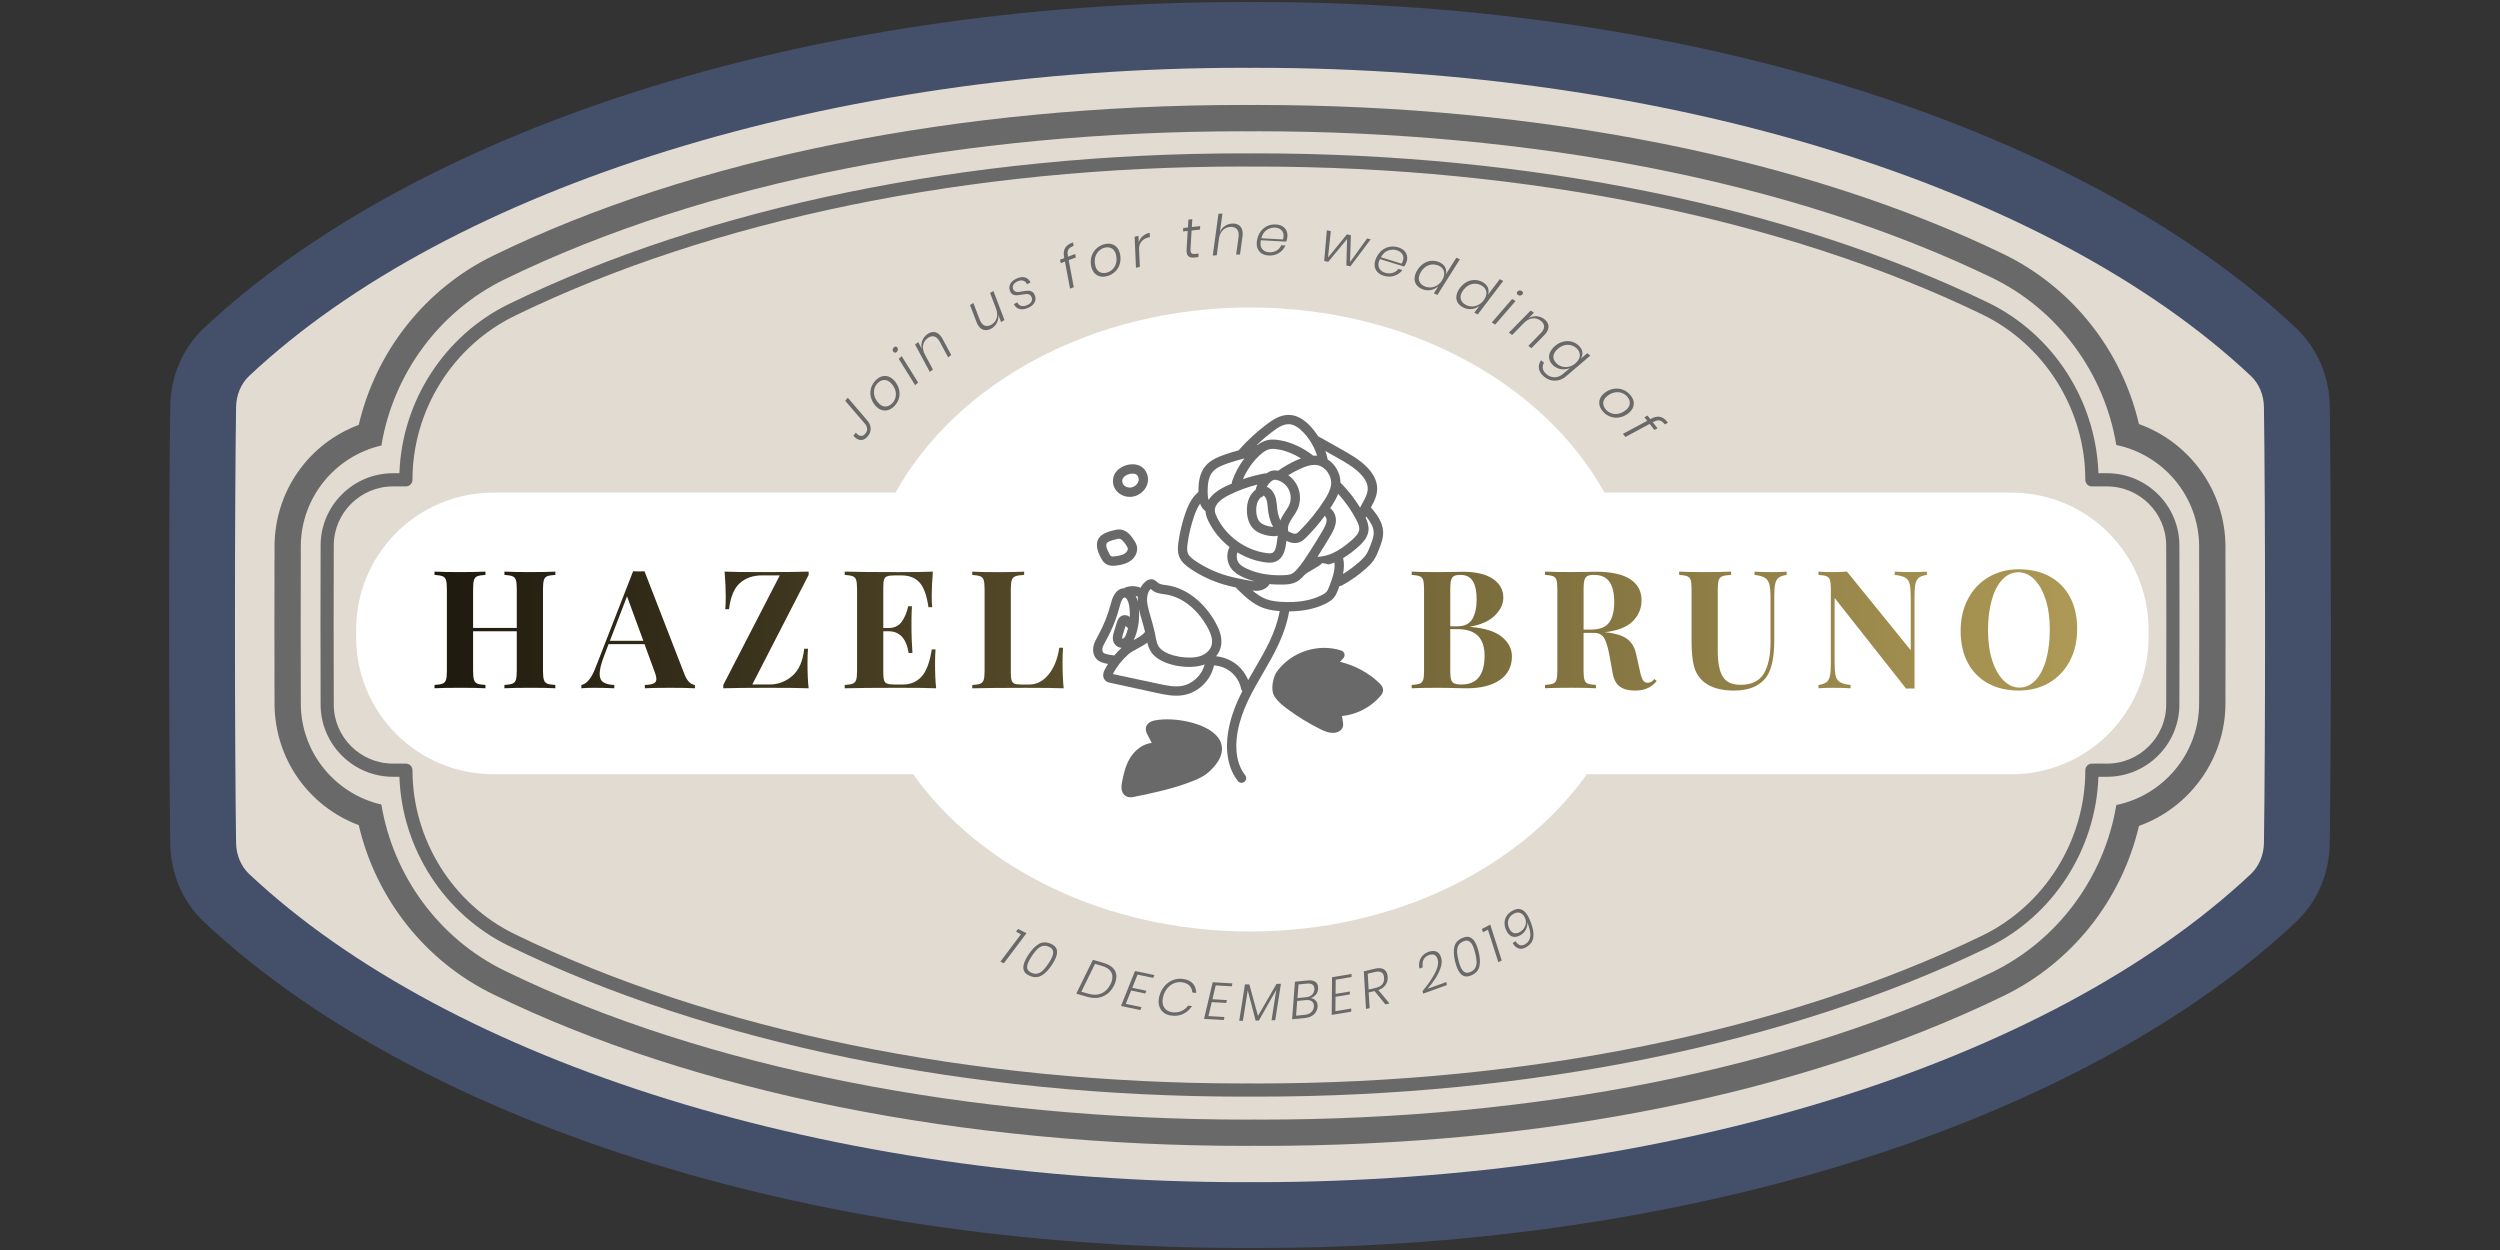 <?xml version="1.0" encoding="utf-8"?>
<!-- Generator: Adobe Illustrator 26.0.1, SVG Export Plug-In . SVG Version: 6.00 Build 0)  -->
<svg version="1.1" id="Layer_1" xmlns="http://www.w3.org/2000/svg" xmlns:xlink="http://www.w3.org/1999/xlink" x="0px" y="0px"
	 viewBox="0 0 1024 512" style="enable-background:new 0 0 1024 512;" xml:space="preserve">
<rect x="0" y="0" width="1024" height="512" fill="#333333" stroke="none"/>
<style type="text/css">
	.st0{fill:#444F6A;}
	.st1{fill:#E2DBD1;}
	.st2{fill:#FFFFFF;}
	.st3{fill:url(#SVGID_1_);}
	.st4{fill:url(#SVGID_00000152957909584485538470000012838520949247470527_);}
	.st5{fill:url(#SVGID_00000054965947634580887280000000783213557443418794_);}
	.st6{fill:url(#SVGID_00000163040796385027265130000013537388736112106399_);}
	.st7{fill:url(#SVGID_00000031913921418806596220000009442426004434035850_);}
	.st8{fill:url(#SVGID_00000121265635474624184850000016361910273839785646_);}
	.st9{fill:url(#SVGID_00000140733812052642508010000001168894683438383294_);}
	.st10{fill:url(#SVGID_00000034075487734772457410000008465928062707493014_);}
	.st11{fill:url(#SVGID_00000044146765190853057090000011328484682060985007_);}
	.st12{fill:url(#SVGID_00000146471004057574565330000016399718107549258388_);}
	.st13{fill:#696969;}
</style>
<g>
	<path class="st0" d="M954.27,166.3c-0.18-12.1-5.06-23.7-13.88-31.99C855.37,54.51,696.59,0.82,514.74,0.82
		c-0.92,0-1.82,0.02-2.74,0.03c-0.92-0.01-1.82-0.03-2.74-0.03c-181.86,0-340.63,53.69-425.64,133.49
		c-8.82,8.28-13.7,19.89-13.88,31.99c-0.31,20.51-0.46,55.1-0.46,89.7s0.15,69.19,0.46,89.7c0.18,12.1,5.06,23.7,13.88,31.99
		c85.01,79.8,243.79,133.49,425.64,133.49c0.92,0,1.82-0.02,2.74-0.03c0.92,0.01,1.82,0.03,2.74,0.03
		c181.86,0,340.63-53.69,425.64-133.49c8.82-8.28,13.7-19.89,13.88-31.99c0.31-20.51,0.46-55.1,0.46-89.7
		S954.57,186.81,954.27,166.3z"/>
	<g>
		<path class="st1" d="M514.74,27.78c168.25,0,324.28,48.35,407.19,126.18c3.35,3.14,5.31,7.79,5.38,12.74
			c0.28,19.14,0.46,52.52,0.46,89.3c0,36.78-0.17,70.16-0.46,89.29c-0.07,4.96-2.04,9.6-5.38,12.74
			c-82.92,77.84-238.94,126.19-407.19,126.19l-1.14-0.01l-1.44-0.02c-0.05,0-0.1,0-0.15,0c-0.05,0-0.1,0-0.15,0l-1.44,0.02
			l-1.14,0.01c-168.25,0-324.28-48.35-407.2-126.19c-3.35-3.14-5.31-7.78-5.38-12.74c-0.28-19.14-0.46-52.52-0.46-89.3
			c0-36.78,0.17-70.16,0.46-89.3c0.07-4.95,2.03-9.59,5.38-12.73c82.92-77.84,238.95-126.19,407.2-126.19l1.14,0.01l1.44,0.02
			c0.05,0,0.1,0,0.15,0c0.05,0,0.1,0,0.15,0l1.44-0.02L514.74,27.78z"/>
	</g>
	<path class="st2" d="M823.9,201.78H657.19c-24.76-44.67-80.43-75.83-145.19-75.83c-64.75,0-120.42,31.16-145.18,75.83H202.03
		c-31.01,0-56.16,25.14-56.16,56.16v3.02c0,31.01,25.14,56.16,56.16,56.16h172c27.39,38.47,78.9,64.41,137.97,64.41
		c59.07,0,110.58-25.94,137.97-64.41H823.9c31.01,0,56.15-25.14,56.15-56.16v-3.02C880.06,226.92,854.92,201.78,823.9,201.78z"/>
	<g>
		<g>
			<linearGradient id="SVGID_1_" gradientUnits="userSpaceOnUse" x1="159.645" y1="258.022" x2="3150.417" y2="258.022">
				<stop  offset="0" style="stop-color:#1A160C"/>
				<stop  offset="0.139" style="stop-color:#756739"/>
				<stop  offset="0.269" style="stop-color:#C5AE61"/>
				<stop  offset="0.328" style="stop-color:#E4CA70"/>
				<stop  offset="0.524" style="stop-color:#EADE97"/>
				<stop  offset="0.73" style="stop-color:#E4CA70"/>
				<stop  offset="1" style="stop-color:#1A160C"/>
			</linearGradient>
			<path class="st3" d="M224.16,236.02c-0.67,0.27-1.14,0.79-1.38,1.55c-0.25,0.77-0.37,2-0.37,3.71v33.48
				c0,1.71,0.12,2.95,0.37,3.71c0.25,0.77,0.71,1.28,1.38,1.55c0.67,0.27,1.78,0.45,3.31,0.54v1.35c-2.21-0.14-5.63-0.2-10.26-0.2
				c-4.55,0-8.08,0.07-10.6,0.2v-1.35c1.49-0.09,2.58-0.27,3.27-0.54c0.7-0.27,1.17-0.79,1.42-1.55c0.25-0.76,0.37-2,0.37-3.71
				v-16.2h-17.89v16.2c0,1.71,0.12,2.95,0.37,3.71c0.25,0.77,0.71,1.28,1.38,1.55c0.67,0.27,1.78,0.45,3.31,0.54v1.35
				c-2.43-0.14-5.83-0.2-10.19-0.2c-4.82,0-8.37,0.07-10.67,0.2v-1.35c1.49-0.09,2.58-0.27,3.27-0.54c0.7-0.27,1.17-0.79,1.42-1.55
				c0.25-0.76,0.37-2,0.37-3.71v-33.48c0-1.71-0.12-2.95-0.37-3.71c-0.25-0.76-0.72-1.28-1.42-1.55c-0.7-0.27-1.79-0.45-3.27-0.54
				v-1.35c2.3,0.14,5.85,0.2,10.67,0.2c4.36,0,7.76-0.07,10.19-0.2v1.35c-1.53,0.09-2.63,0.27-3.31,0.54
				c-0.68,0.27-1.14,0.79-1.38,1.55c-0.25,0.77-0.37,2-0.37,3.71v15.93h17.89v-15.93c0-1.71-0.12-2.95-0.37-3.71
				c-0.25-0.76-0.72-1.28-1.42-1.55c-0.7-0.27-1.79-0.45-3.27-0.54v-1.35c2.52,0.14,6.05,0.2,10.6,0.2c4.63,0,8.05-0.07,10.26-0.2
				v1.35C225.94,235.57,224.84,235.75,224.16,236.02z"/>
			
				<linearGradient id="SVGID_00000078742463084780693530000016123145728727320725_" gradientUnits="userSpaceOnUse" x1="159.645" y1="257.955" x2="3150.419" y2="257.955">
				<stop  offset="0" style="stop-color:#1A160C"/>
				<stop  offset="0.139" style="stop-color:#756739"/>
				<stop  offset="0.269" style="stop-color:#C5AE61"/>
				<stop  offset="0.328" style="stop-color:#E4CA70"/>
				<stop  offset="0.524" style="stop-color:#EADE97"/>
				<stop  offset="0.73" style="stop-color:#E4CA70"/>
				<stop  offset="1" style="stop-color:#1A160C"/>
			</linearGradient>
			<path style="fill:url(#SVGID_00000078742463084780693530000016123145728727320725_);" d="M282.41,279.49
				c0.76,0.67,1.51,1.04,2.23,1.08v1.35c-2.7-0.14-6.12-0.2-10.26-0.2c-4.59,0-8.01,0.07-10.26,0.2v-1.35
				c1.71-0.09,2.92-0.3,3.64-0.64c0.72-0.34,1.08-0.93,1.08-1.79c0-0.81-0.27-1.89-0.81-3.24l-4.05-11.07h-14.72l-1.76,4.66
				c-1.26,3.24-1.89,5.74-1.89,7.49c0,1.67,0.51,2.82,1.52,3.48c1.01,0.65,2.51,1.02,4.49,1.11v1.35c-3.06-0.14-5.85-0.2-8.37-0.2
				c-2.07,0-3.78,0.07-5.13,0.2v-1.35c2.2-0.4,4.14-2.77,5.81-7.09l15.39-39.49c0.49,0.05,1.28,0.07,2.36,0.07
				c1.08,0,1.84-0.02,2.3-0.07l16.4,42.26C280.97,277.73,281.65,278.81,282.41,279.49z M263.51,262.48l-6.68-18.22l-7.02,18.22
				H263.51z"/>
			
				<linearGradient id="SVGID_00000043446887009934253330000018292378019192349096_" gradientUnits="userSpaceOnUse" x1="159.646" y1="258.022" x2="3150.401" y2="258.022">
				<stop  offset="0" style="stop-color:#1A160C"/>
				<stop  offset="0.139" style="stop-color:#756739"/>
				<stop  offset="0.269" style="stop-color:#C5AE61"/>
				<stop  offset="0.328" style="stop-color:#E4CA70"/>
				<stop  offset="0.524" style="stop-color:#EADE97"/>
				<stop  offset="0.73" style="stop-color:#E4CA70"/>
				<stop  offset="1" style="stop-color:#1A160C"/>
			</linearGradient>
			<path style="fill:url(#SVGID_00000043446887009934253330000018292378019192349096_);" d="M331.22,235.48l-23.08,44.89h7.02
				c3.51,0,6.63-1.17,9.35-3.51c2.72-2.34,4.35-6.05,4.89-11.14h1.55c-0.14,1.53-0.2,3.51-0.2,5.94c0,4.14,0.16,7.56,0.47,10.26
				c-3.33-0.14-8.93-0.2-16.81-0.2c-8.37,0-14.42,0.07-18.16,0.2v-1.35l23.15-44.89h-7.29c-3.69,0-6.72,1.06-9.08,3.17
				c-2.36,2.12-3.84,5.67-4.42,10.67h-1.55c0.14-1.3,0.2-3.01,0.2-5.13c0-3.01-0.16-6.43-0.47-10.26c2.97,0.14,8.03,0.2,15.19,0.2
				c8.86,0,15.28-0.07,19.24-0.2V235.48z"/>
			
				<linearGradient id="SVGID_00000002351867264621880170000010384929054756578963_" gradientUnits="userSpaceOnUse" x1="159.644" y1="258.022" x2="3150.421" y2="258.022">
				<stop  offset="0" style="stop-color:#1A160C"/>
				<stop  offset="0.139" style="stop-color:#756739"/>
				<stop  offset="0.269" style="stop-color:#C5AE61"/>
				<stop  offset="0.328" style="stop-color:#E4CA70"/>
				<stop  offset="0.524" style="stop-color:#EADE97"/>
				<stop  offset="0.73" style="stop-color:#E4CA70"/>
				<stop  offset="1" style="stop-color:#1A160C"/>
			</linearGradient>
			<path style="fill:url(#SVGID_00000002351867264621880170000010384929054756578963_);" d="M383.46,281.92
				c-3.06-0.14-8.21-0.2-15.46-0.2c-9.81,0-17.14,0.07-22.01,0.2v-1.35c1.49-0.09,2.58-0.27,3.27-0.54c0.7-0.27,1.17-0.79,1.42-1.55
				c0.25-0.76,0.37-2,0.37-3.71v-33.48c0-1.71-0.12-2.95-0.37-3.71c-0.25-0.76-0.72-1.28-1.42-1.55c-0.7-0.27-1.79-0.45-3.27-0.54
				v-1.35c4.86,0.14,12.19,0.2,22.01,0.2c6.62,0,11.32-0.07,14.11-0.2c-0.32,3.74-0.47,7.07-0.47,9.99c0,1.98,0.07,3.51,0.2,4.59
				h-1.55c-0.67-4.81-1.89-8.19-3.64-10.13c-1.76-1.93-4.23-2.9-7.42-2.9h-2.77c-1.4,0-2.41,0.11-3.04,0.34
				c-0.63,0.23-1.06,0.66-1.28,1.32c-0.23,0.65-0.34,1.7-0.34,3.14v16.74h2.16c2.38,0,4.2-0.88,5.43-2.63
				c1.24-1.76,2.1-3.85,2.6-6.28h1.55c-0.13,1.89-0.2,4.01-0.2,6.34v3.24c0,2.3,0.14,5.49,0.4,9.58h-1.55
				c-0.95-5.94-3.69-8.91-8.23-8.91h-2.16v17.01c0,1.44,0.11,2.49,0.34,3.14c0.22,0.65,0.65,1.09,1.28,1.32
				c0.63,0.23,1.64,0.34,3.04,0.34h3.31c3.19,0,5.77-1.09,7.73-3.27c1.96-2.18,3.34-5.88,4.15-11.1h1.55
				c-0.14,1.49-0.2,3.38-0.2,5.67C382.99,275.8,383.14,279.22,383.46,281.92z"/>
			
				<linearGradient id="SVGID_00000169543750833961294730000013361929153918290306_" gradientUnits="userSpaceOnUse" x1="159.644" y1="258.022" x2="3150.421" y2="258.022">
				<stop  offset="0" style="stop-color:#1A160C"/>
				<stop  offset="0.139" style="stop-color:#756739"/>
				<stop  offset="0.269" style="stop-color:#C5AE61"/>
				<stop  offset="0.328" style="stop-color:#E4CA70"/>
				<stop  offset="0.524" style="stop-color:#EADE97"/>
				<stop  offset="0.73" style="stop-color:#E4CA70"/>
				<stop  offset="1" style="stop-color:#1A160C"/>
			</linearGradient>
			<path style="fill:url(#SVGID_00000169543750833961294730000013361929153918290306_);" d="M419.5,235.48
				c-1.62,0.09-2.8,0.27-3.54,0.54c-0.74,0.27-1.25,0.79-1.52,1.55c-0.27,0.77-0.41,2-0.41,3.71v34.29c0,1.44,0.11,2.49,0.34,3.14
				c0.22,0.65,0.62,1.09,1.18,1.32c0.56,0.23,1.47,0.34,2.73,0.34h3.31c3.06,0,5.7-1.37,7.93-4.12c2.23-2.74,3.68-6.39,4.35-10.93
				h1.55c-0.14,1.53-0.2,3.51-0.2,5.94c0,4.32,0.16,7.88,0.47,10.67c-3.06-0.14-8.21-0.2-15.46-0.2c-9.81,0-17.14,0.07-22.01,0.2
				v-1.35c1.49-0.09,2.58-0.27,3.27-0.54c0.7-0.27,1.17-0.79,1.42-1.55c0.25-0.76,0.37-2,0.37-3.71v-33.48
				c0-1.71-0.12-2.95-0.37-3.71c-0.25-0.76-0.72-1.28-1.42-1.55c-0.7-0.27-1.79-0.45-3.27-0.54v-1.35c2.3,0.14,5.85,0.2,10.67,0.2
				c4.59,0,8.12-0.07,10.6-0.2V235.48z"/>
			
				<linearGradient id="SVGID_00000050635493130684688190000006284250157795793072_" gradientUnits="userSpaceOnUse" x1="159.647" y1="258.022" x2="3150.408" y2="258.022">
				<stop  offset="0" style="stop-color:#1A160C"/>
				<stop  offset="0.139" style="stop-color:#756739"/>
				<stop  offset="0.269" style="stop-color:#C5AE61"/>
				<stop  offset="0.328" style="stop-color:#E4CA70"/>
				<stop  offset="0.524" style="stop-color:#EADE97"/>
				<stop  offset="0.73" style="stop-color:#E4CA70"/>
				<stop  offset="1" style="stop-color:#1A160C"/>
			</linearGradient>
			<path style="fill:url(#SVGID_00000050635493130684688190000006284250157795793072_);" d="M615.16,260.86
				c2.74,2.25,4.12,4.91,4.12,7.97c0,4.18-1.64,7.41-4.93,9.69c-3.29,2.27-7.85,3.41-13.7,3.41c-1.31,0-2.41-0.02-3.31-0.07
				c-2.97-0.09-5.87-0.14-8.71-0.14c-4.64,0-8.1,0.07-10.4,0.2v-1.35c1.49-0.09,2.58-0.27,3.27-0.54c0.7-0.27,1.17-0.79,1.42-1.55
				c0.25-0.76,0.37-2,0.37-3.71v-33.48c0-1.71-0.12-2.95-0.37-3.71c-0.25-0.76-0.72-1.28-1.42-1.55c-0.7-0.27-1.79-0.45-3.27-0.54
				v-1.35c2.3,0.14,5.71,0.2,10.26,0.2l7.49-0.07c0.9-0.04,1.93-0.07,3.1-0.07c5.4,0,9.53,0.97,12.39,2.9
				c2.86,1.94,4.29,4.5,4.29,7.69c0,2.61-1.14,5.04-3.41,7.29c-2.27,2.25-5.64,3.78-10.09,4.59v0.13
				C608.12,257.26,612.42,258.61,615.16,260.86z M595.55,235.95c-0.56,0.32-0.96,0.88-1.18,1.69c-0.23,0.81-0.34,2.02-0.34,3.64
				v15.26h2.9c2.92,0,4.97-1,6.14-3c1.17-2,1.76-4.67,1.76-8c0-3.38-0.53-5.89-1.59-7.56c-1.06-1.66-2.73-2.5-5.03-2.5
				C597.01,235.48,596.12,235.64,595.55,235.95z M608.08,268.55c0-3.55-0.9-6.25-2.7-8.1c-1.8-1.84-4.64-2.77-8.51-2.77h-2.84v17.08
				c0,1.62,0.11,2.81,0.34,3.58c0.22,0.77,0.66,1.29,1.32,1.59c0.65,0.29,1.65,0.44,3,0.44
				C604.95,280.36,608.08,276.43,608.08,268.55z"/>
			
				<linearGradient id="SVGID_00000008114434734923006210000015236847405816980364_" gradientUnits="userSpaceOnUse" x1="159.645" y1="258.495" x2="3150.415" y2="258.495">
				<stop  offset="0" style="stop-color:#1A160C"/>
				<stop  offset="0.139" style="stop-color:#756739"/>
				<stop  offset="0.269" style="stop-color:#C5AE61"/>
				<stop  offset="0.328" style="stop-color:#E4CA70"/>
				<stop  offset="0.524" style="stop-color:#EADE97"/>
				<stop  offset="0.73" style="stop-color:#E4CA70"/>
				<stop  offset="1" style="stop-color:#1A160C"/>
			</linearGradient>
			<path style="fill:url(#SVGID_00000008114434734923006210000015236847405816980364_);" d="M678.61,278.95
				c-1.22,1.4-2.52,2.4-3.92,3c-1.4,0.61-3.08,0.91-5.06,0.91c-2.61,0-4.67-0.55-6.18-1.65c-1.51-1.1-2.49-2.98-2.94-5.64
				l-1.21-6.75c-0.59-3.28-1.29-5.7-2.13-7.26c-0.83-1.55-2.22-2.33-4.15-2.33h-4.39v15.52c0,1.71,0.12,2.95,0.37,3.71
				c0.25,0.77,0.71,1.28,1.38,1.55c0.67,0.27,1.78,0.45,3.31,0.54v1.35c-2.43-0.14-5.83-0.2-10.19-0.2c-4.82,0-8.37,0.07-10.67,0.2
				v-1.35c1.49-0.09,2.58-0.27,3.27-0.54c0.7-0.27,1.17-0.79,1.42-1.55c0.25-0.76,0.37-2,0.37-3.71v-33.48
				c0-1.71-0.12-2.95-0.37-3.71c-0.25-0.76-0.72-1.28-1.42-1.55c-0.7-0.27-1.79-0.45-3.27-0.54v-1.35c2.3,0.14,5.71,0.2,10.26,0.2
				l7.49-0.07c0.9-0.04,1.93-0.07,3.11-0.07c6.21,0,10.88,1.01,14.01,3.04c3.13,2.02,4.69,4.93,4.69,8.71c0,3.2-1.17,6.01-3.51,8.44
				c-2.34,2.43-6.21,3.96-11.61,4.59c4.05,0.36,7.06,1.24,9.04,2.63c1.98,1.4,3.26,3.49,3.85,6.28l1.55,6.95
				c0.36,1.8,0.78,3.06,1.25,3.78c0.47,0.72,1.14,1.08,1.99,1.08c0.54-0.04,1-0.18,1.38-0.4c0.38-0.22,0.82-0.61,1.32-1.15
				L678.61,278.95z M650.16,235.95c-0.56,0.32-0.96,0.88-1.18,1.69c-0.23,0.81-0.34,2.02-0.34,3.64v16.61h2.9
				c3.69,0,6.22-0.98,7.59-2.94c1.37-1.96,2.06-4.71,2.06-8.27c0-3.69-0.65-6.48-1.96-8.37c-1.31-1.89-3.44-2.84-6.41-2.84
				C651.61,235.48,650.72,235.64,650.16,235.95z"/>
			
				<linearGradient id="SVGID_00000087380548727785592540000003943936905090843294_" gradientUnits="userSpaceOnUse" x1="159.673" y1="258.495" x2="3150.431" y2="258.495">
				<stop  offset="0" style="stop-color:#1A160C"/>
				<stop  offset="0.139" style="stop-color:#756739"/>
				<stop  offset="0.269" style="stop-color:#C5AE61"/>
				<stop  offset="0.328" style="stop-color:#E4CA70"/>
				<stop  offset="0.524" style="stop-color:#EADE97"/>
				<stop  offset="0.73" style="stop-color:#E4CA70"/>
				<stop  offset="1" style="stop-color:#1A160C"/>
			</linearGradient>
			<path style="fill:url(#SVGID_00000087380548727785592540000003943936905090843294_);" d="M731.8,235.48
				c-1.48,0.23-2.58,0.61-3.27,1.15c-0.7,0.54-1.17,1.4-1.42,2.56c-0.25,1.17-0.37,2.9-0.37,5.2v17.89c0,6.44-0.92,11.21-2.77,14.31
				c-1.22,1.98-2.97,3.52-5.26,4.62c-2.3,1.1-5.11,1.65-8.44,1.65c-5.22,0-9.27-1.12-12.15-3.37c-2.07-1.66-3.47-3.77-4.18-6.31
				c-0.72-2.54-1.08-6.11-1.08-10.7v-21.2c0-1.71-0.12-2.95-0.37-3.71c-0.25-0.76-0.72-1.28-1.42-1.55
				c-0.7-0.27-1.79-0.45-3.27-0.54v-1.35c2.3,0.14,5.81,0.2,10.53,0.2c4.68,0,8.26-0.07,10.73-0.2v1.35
				c-1.62,0.09-2.8,0.27-3.54,0.54c-0.74,0.27-1.25,0.79-1.52,1.55c-0.27,0.77-0.4,2-0.4,3.71v25.45c0,4.72,0.69,8.2,2.06,10.43
				c1.37,2.23,3.79,3.34,7.26,3.34c4.5,0,7.67-1.52,9.52-4.56c1.84-3.04,2.77-7.35,2.77-12.93V245.2c0-2.61-0.16-4.54-0.47-5.8
				c-0.32-1.26-0.92-2.17-1.82-2.73c-0.9-0.56-2.32-0.96-4.25-1.18v-1.35c1.71,0.14,4.14,0.2,7.29,0.2c2.52,0,4.48-0.07,5.87-0.2
				V235.48z"/>
			
				<linearGradient id="SVGID_00000142177662716703597180000012734703324685311162_" gradientUnits="userSpaceOnUse" x1="159.645" y1="258.09" x2="3150.414" y2="258.09">
				<stop  offset="0" style="stop-color:#1A160C"/>
				<stop  offset="0.139" style="stop-color:#756739"/>
				<stop  offset="0.269" style="stop-color:#C5AE61"/>
				<stop  offset="0.328" style="stop-color:#E4CA70"/>
				<stop  offset="0.524" style="stop-color:#EADE97"/>
				<stop  offset="0.73" style="stop-color:#E4CA70"/>
				<stop  offset="1" style="stop-color:#1A160C"/>
			</linearGradient>
			<path style="fill:url(#SVGID_00000142177662716703597180000012734703324685311162_);" d="M789.25,235.48
				c-1.49,0.23-2.58,0.61-3.27,1.15c-0.7,0.54-1.17,1.4-1.42,2.56c-0.25,1.17-0.37,2.9-0.37,5.2v37.67l-1.62-0.07l-1.82,0.07
				l-29.29-37.13v25.92c0,2.66,0.14,4.6,0.4,5.84c0.27,1.24,0.85,2.14,1.76,2.7c0.9,0.56,2.36,0.96,4.39,1.18v1.35
				c-1.75-0.14-4.18-0.2-7.29-0.2c-2.48,0-4.43,0.07-5.87,0.2v-1.35c1.49-0.22,2.58-0.61,3.27-1.15c0.7-0.54,1.17-1.39,1.42-2.56
				c0.25-1.17,0.37-2.9,0.37-5.2v-30.38c0-1.71-0.12-2.95-0.37-3.71c-0.25-0.76-0.72-1.28-1.42-1.55c-0.7-0.27-1.79-0.45-3.27-0.54
				v-1.35c1.44,0.14,3.4,0.2,5.87,0.2c2.25,0,4.18-0.07,5.8-0.2l26.12,32.2V245.2c0-2.65-0.13-4.6-0.4-5.84
				c-0.27-1.24-0.86-2.14-1.76-2.7c-0.9-0.56-2.36-0.96-4.39-1.18v-1.35c1.76,0.14,4.18,0.2,7.29,0.2c2.52,0,4.48-0.07,5.87-0.2
				V235.48z"/>
			
				<linearGradient id="SVGID_00000031200745488630946110000005624621692957038488_" gradientUnits="userSpaceOnUse" x1="159.645" y1="258.022" x2="3150.41" y2="258.022">
				<stop  offset="0" style="stop-color:#1A160C"/>
				<stop  offset="0.139" style="stop-color:#756739"/>
				<stop  offset="0.269" style="stop-color:#C5AE61"/>
				<stop  offset="0.328" style="stop-color:#E4CA70"/>
				<stop  offset="0.524" style="stop-color:#EADE97"/>
				<stop  offset="0.73" style="stop-color:#E4CA70"/>
				<stop  offset="1" style="stop-color:#1A160C"/>
			</linearGradient>
			<path style="fill:url(#SVGID_00000031200745488630946110000005624621692957038488_);" d="M839.5,236.08
				c3.58,1.94,6.36,4.74,8.34,8.4c1.98,3.67,2.97,8.04,2.97,13.13c0,4.95-1.01,9.34-3.04,13.16c-2.02,3.83-4.85,6.8-8.47,8.91
				c-3.62,2.12-7.75,3.17-12.39,3.17c-4.77,0-8.94-0.97-12.52-2.9c-3.58-1.93-6.36-4.74-8.34-8.4c-1.98-3.67-2.97-8.04-2.97-13.13
				c0-4.95,1.01-9.34,3.04-13.16c2.02-3.82,4.85-6.79,8.47-8.91c3.62-2.11,7.75-3.17,12.39-3.17
				C831.75,233.18,835.92,234.15,839.5,236.08z M820.16,237.4c-1.89,2-3.34,4.8-4.35,8.4c-1.01,3.6-1.52,7.72-1.52,12.35
				c0,4.68,0.57,8.8,1.72,12.35c1.15,3.56,2.7,6.3,4.66,8.23c1.96,1.94,4.13,2.9,6.51,2.9c2.47,0,4.66-1,6.55-3
				c1.89-2,3.34-4.8,4.35-8.4c1.01-3.6,1.52-7.72,1.52-12.35c0-4.68-0.57-8.8-1.72-12.35c-1.15-3.55-2.7-6.3-4.66-8.24
				c-1.96-1.93-4.13-2.9-6.51-2.9C824.23,234.4,822.05,235.4,820.16,237.4z"/>
		</g>
	</g>
	<g>
		<g>
			<path class="st13" d="M514.93,53.77c111.96,0.03,218.82,20.29,300.89,59.95c27.19,13.14,46.14,39.1,51.02,68.55
				c19.28,3.99,33.86,21.08,33.92,41.5c0.03,10.17,0.05,21,0.05,32.24c0,11.23-0.02,22.06-0.05,32.23
				c-0.06,20.42-14.64,37.51-33.92,41.5c-4.88,29.45-23.83,55.41-51.01,68.55c-82.09,39.69-187.41,60.3-299.42,60.3l-1.13-0.01
				l-1.38-0.02h-0.44h-0.37l-1.45,0.02l-0.62,0.01c-0.09,0-0.18,0-0.27,0c-112.79,0-221.73-20.86-304.06-61
				c-26.9-13.12-45.65-38.88-50.47-68.05c-18.83-4.33-32.96-21.2-33.01-41.3c-0.03-10.17-0.05-21-0.05-32.24
				c0-11.23,0.02-22.06,0.05-32.23c0.06-20.1,14.18-36.97,33.01-41.3c4.82-29.16,23.56-54.93,50.46-68.05
				c82.29-40.14,189.6-60.65,302.35-60.65l1.13,0.01l1.38,0.02H512h0.39l1.42-0.01l0.89-0.01
				C514.77,53.77,514.85,53.77,514.93,53.77z M514.93,42.99L514.93,42.99h-0.18l-0.41,0.01l-0.7,0.01l-1.36,0.01H512h-0.44L510.3,43
				l-1.12-0.01c-116.53,0-225.58,21.93-307.2,61.74c-27.81,13.56-48,39.16-55.04,69.3c-20.56,7.7-34.42,27.24-34.49,49.71
				c-0.03,10.18-0.05,21.02-0.05,32.26c0,11.24,0.02,22.09,0.05,32.27c0.07,22.47,13.93,42,34.49,49.7
				c7.04,30.15,27.24,55.74,55.05,69.3c82.12,40.04,191.78,62.09,308.78,62.09h0.16l0.43-0.01l0.48-0.01l1.38-0.01h0.25h0.44
				l1.26,0.02l1.12,0.01c116.04,0,221.19-21.22,304.24-61.37c28.07-13.57,48.46-39.3,55.59-69.69
				c20.84-7.46,35.36-27.46,35.42-50.04c0.03-10.18,0.05-21.02,0.05-32.26c0-11.24-0.02-22.09-0.05-32.27
				c-0.07-22.58-14.59-42.58-35.42-50.03c-7.13-30.39-27.53-56.12-55.61-69.69C739.14,64.69,630.62,43.02,514.93,42.99L514.93,42.99
				z"/>
			<path class="st13" d="M515.17,449.18l-2.75-0.03l-3.11,0.03c-112.4,0-219.25-21.93-300.92-61.75
				c-26.43-12.89-43.79-39.87-44.79-69.26h-2.63c-16.3,0-29.6-13.25-29.65-29.53c-0.03-10.3-0.05-21.27-0.05-32.64
				c0-11.37,0.02-22.34,0.05-32.64c0.05-16.28,13.35-29.53,29.65-29.53h2.63c1-29.39,18.36-56.37,44.78-69.27
				C290,84.75,396.7,62.82,508.83,62.82l2.75,0.03l3.35-0.03c111.57,0.03,217.83,21.72,299.25,61.06
				c26.76,12.93,44.33,40.18,45.33,69.95h3.52c16.3,0,29.6,13.25,29.65,29.53c0.03,10.3,0.05,21.27,0.05,32.64
				c0,11.37-0.02,22.34-0.05,32.64c-0.05,16.28-13.35,29.53-29.65,29.53c0,0,0,0,0,0h-3.52c-1,29.76-18.57,57.01-45.32,69.95
				C732.75,427.5,626.56,449.18,515.17,449.18z M512,443.76l3.2,0.03c110.56,0,215.91-21.49,296.63-60.52
				c25.71-12.43,42.32-39.04,42.32-67.79c0-1.49,1.21-2.7,2.7-2.7h6.17c13.34,0,24.22-10.84,24.26-24.15
				c0.03-10.3,0.05-21.26,0.05-32.62s-0.02-22.33-0.05-32.62c-0.04-13.32-10.92-24.15-24.26-24.15h-6.17c-1.49,0-2.7-1.21-2.7-2.7
				c0-28.76-16.62-55.37-42.33-67.79c-80.71-39-186.13-60.49-296.86-60.52L512,68.24l-3.2-0.03c-111.29,0-217.15,21.73-298.05,61.2
				c-25.39,12.39-41.8,38.73-41.8,67.12c0,1.49-1.21,2.7-2.7,2.7h-5.28c-13.34,0-24.22,10.84-24.26,24.15
				c-0.03,10.3-0.05,21.26-0.05,32.62c0,11.37,0.02,22.33,0.05,32.62c0.04,13.32,10.92,24.15,24.26,24.15h5.28
				c1.49,0,2.7,1.21,2.7,2.7c0,28.39,16.41,54.73,41.81,67.11c80.95,39.47,186.96,61.2,298.51,61.2L512,443.76z M859.55,196.53h0.05
				H859.55z"/>
		</g>
		<g>
			<g>
				<path class="st13" d="M347.25,162.9l8.12,9.48c0.8,0.95,1.22,2,1.25,3.12c0.04,1.13-0.35,2.18-1.16,3.17
					c-0.76,0.92-1.58,1.44-2.46,1.55c-0.88,0.11-1.76-0.2-2.64-0.91c-0.25-0.2-0.53-0.48-0.83-0.83l1.02-1.24
					c0.19,0.23,0.41,0.45,0.67,0.67c0.54,0.45,1.09,0.66,1.65,0.64c0.55-0.02,1.08-0.33,1.57-0.94c0.57-0.7,0.82-1.39,0.74-2.08
					c-0.08-0.69-0.36-1.32-0.84-1.89l-8.13-9.46L347.25,162.9z"/>
				<path class="st13" d="M362.28,153.99c1.32-0.06,2.55,0.46,3.69,1.57c0.33,0.32,0.64,0.69,0.94,1.11
					c0.76,1.06,1.24,2.18,1.44,3.35c0.2,1.17,0.11,2.3-0.24,3.4c-0.36,1.09-0.95,2.06-1.77,2.91c-1.12,1.15-2.35,1.76-3.68,1.82
					c-1.33,0.06-2.57-0.46-3.71-1.57c-0.32-0.31-0.63-0.67-0.92-1.09c-0.76-1.06-1.24-2.18-1.43-3.36c-0.19-1.18-0.1-2.32,0.26-3.41
					s0.96-2.07,1.78-2.92C359.74,154.66,360.96,154.05,362.28,153.99z M358.22,159.02c-0.27,0.81-0.33,1.67-0.17,2.6
					c0.15,0.93,0.56,1.85,1.21,2.76c0.3,0.4,0.56,0.71,0.79,0.93c0.89,0.86,1.82,1.26,2.79,1.19s1.84-0.51,2.6-1.3
					c0.58-0.59,1-1.29,1.26-2.09c0.26-0.8,0.32-1.66,0.17-2.58c-0.15-0.92-0.55-1.84-1.2-2.75c-0.3-0.4-0.56-0.71-0.79-0.93
					c-0.89-0.86-1.82-1.27-2.79-1.2c-0.97,0.06-1.84,0.49-2.61,1.28C358.91,157.51,358.49,158.21,358.22,159.02z"/>
				<path class="st13" d="M365.65,143.19c0.04-0.37,0.2-0.68,0.49-0.93c0.23-0.2,0.46-0.31,0.7-0.3c0.24,0,0.44,0.1,0.62,0.29
					c0.25,0.27,0.35,0.59,0.32,0.96c-0.03,0.37-0.19,0.68-0.47,0.93c-0.23,0.21-0.46,0.31-0.71,0.31c-0.24,0-0.45-0.09-0.63-0.29
					C365.71,143.88,365.6,143.56,365.65,143.19z M369.33,145.88l6.73,10.81l-1.21,1.09l-6.73-10.81L369.33,145.88z"/>
				<path class="st13" d="M382.61,136.01c1.01,0.08,1.93,0.64,2.75,1.69c0.27,0.34,0.52,0.73,0.76,1.18l3.5,6.54l-1.24,0.98
					l-3.46-6.43c-0.21-0.38-0.41-0.7-0.61-0.95c-0.63-0.79-1.33-1.22-2.11-1.28c-0.78-0.06-1.56,0.22-2.36,0.85
					c-0.99,0.78-1.57,1.76-1.77,2.93c-0.19,1.18,0.09,2.46,0.84,3.86l3.21,5.95l-1.28,1.01l-6.02-11.22l1.26-1l1.47,2.76
					c-0.27-1.15-0.2-2.25,0.19-3.28c0.39-1.03,1.02-1.89,1.87-2.56C380.61,136.28,381.6,135.93,382.61,136.01z"/>
				<path class="st13" d="M406.9,119.19l4.53,11.9l-1.38,0.83l-1.13-2.96c0.13,1.19-0.07,2.28-0.58,3.25
					c-0.51,0.98-1.24,1.75-2.19,2.31c-1.06,0.64-2.09,0.85-3.08,0.64c-0.99-0.21-1.82-0.88-2.5-2.01c-0.23-0.38-0.43-0.81-0.61-1.29
					l-2.65-6.93l1.38-0.83l2.58,6.81c0.13,0.33,0.29,0.66,0.49,0.99c0.53,0.88,1.17,1.4,1.93,1.57c0.76,0.17,1.58-0.01,2.44-0.53
					c1.08-0.64,1.79-1.54,2.13-2.68c0.34-1.14,0.23-2.45-0.33-3.94l0.04,0.06l-2.43-6.39L406.9,119.19z"/>
				<path class="st13" d="M419.77,113.62c1.03,0.29,1.82,0.98,2.35,2.08l-1.44,0.72c-0.34-0.74-0.86-1.23-1.58-1.46
					s-1.57-0.1-2.55,0.39c-0.75,0.38-1.26,0.87-1.54,1.47c-0.27,0.61-0.25,1.22,0.06,1.83c0.2,0.4,0.48,0.66,0.85,0.8
					c0.37,0.13,0.76,0.18,1.18,0.15c0.42-0.03,0.99-0.11,1.71-0.25c0.84-0.16,1.54-0.26,2.09-0.29s1.08,0.07,1.59,0.3
					c0.51,0.23,0.92,0.65,1.23,1.28c0.08,0.15,0.17,0.42,0.3,0.8c0.25,0.84,0.15,1.66-0.28,2.47c-0.43,0.81-1.19,1.48-2.25,2.01
					c-1.38,0.69-2.63,0.92-3.74,0.68c-1.11-0.24-1.94-0.92-2.48-2.03l1.42-0.71c0.32,0.77,0.86,1.25,1.63,1.44
					c0.77,0.2,1.7,0.02,2.78-0.52c0.64-0.32,1.1-0.74,1.37-1.25c0.27-0.51,0.32-1.03,0.16-1.55c-0.08-0.23-0.14-0.39-0.19-0.47
					c-0.22-0.44-0.53-0.73-0.92-0.89c-0.39-0.15-0.81-0.22-1.25-0.18c-0.44,0.03-1.03,0.11-1.77,0.24c-0.81,0.15-1.48,0.24-2,0.27
					c-0.52,0.03-1.02-0.06-1.49-0.27c-0.48-0.21-0.87-0.6-1.16-1.19c-0.1-0.21-0.2-0.44-0.28-0.71c-0.26-0.86-0.17-1.7,0.28-2.53
					c0.44-0.82,1.21-1.51,2.31-2.05C417.53,113.53,418.74,113.34,419.77,113.62z"/>
				<path class="st13" d="M436.31,101.53c0.59-0.97,1.65-1.72,3.19-2.24l0.29,1.41c-1.09,0.4-1.82,0.89-2.17,1.49
					c-0.35,0.6-0.44,1.41-0.25,2.44l0.09,0.51l2.94-1.11l0.27,1.42l-2.94,1.11l2.09,11.09l-1.53,0.58l-2.09-11.09l-1.74,0.66
					l-0.27-1.42l1.74-0.66l-0.11-0.62C435.56,103.69,435.72,102.5,436.31,101.53z"/>
				<path class="st13" d="M456.16,100.29c1.18,0.59,2,1.65,2.46,3.17c0.13,0.44,0.23,0.92,0.28,1.43c0.15,1.3,0.02,2.51-0.38,3.63
					c-0.4,1.12-1.02,2.07-1.87,2.85c-0.84,0.78-1.83,1.34-2.96,1.68c-1.54,0.46-2.91,0.4-4.1-0.2c-1.19-0.59-2.02-1.65-2.48-3.18
					c-0.13-0.43-0.22-0.89-0.28-1.4c-0.15-1.3-0.02-2.51,0.39-3.63c0.41-1.12,1.04-2.07,1.89-2.86c0.85-0.78,1.84-1.34,2.97-1.68
					C453.63,99.64,454.98,99.7,456.16,100.29z M450.17,102.71c-0.63,0.57-1.1,1.3-1.42,2.19s-0.41,1.89-0.29,3
					c0.07,0.49,0.15,0.89,0.24,1.2c0.36,1.19,0.97,1.99,1.86,2.39c0.88,0.41,1.85,0.45,2.91,0.14c0.79-0.24,1.5-0.64,2.12-1.21
					c0.62-0.57,1.09-1.29,1.41-2.17c0.32-0.88,0.42-1.88,0.29-2.99c-0.07-0.49-0.15-0.89-0.24-1.2c-0.36-1.19-0.97-1.99-1.85-2.41
					c-0.88-0.42-1.84-0.47-2.9-0.15C451.51,101.73,450.8,102.14,450.17,102.71z"/>
				<path class="st13" d="M468.05,96.74c0.77-0.67,1.72-1.14,2.86-1.39l0.09,1.77l-0.52,0.11c-1.2,0.27-2.16,0.81-2.9,1.65
					c-0.74,0.83-1.08,1.99-1.01,3.48l0-0.02l0.31,6.99l-1.59,0.35l-0.55-12.72l1.57-0.35l0.11,2.63
					C466.73,98.24,467.28,97.41,468.05,96.74z"/>
				<path class="st13" d="M487.63,101.89c-0.03,0.31-0.02,0.6,0.01,0.88c0.06,0.53,0.25,0.89,0.57,1.07
					c0.32,0.18,0.81,0.23,1.46,0.16l1.28-0.15l-0.11,1.45l-1.48,0.17c-1.02,0.12-1.8,0.01-2.34-0.33c-0.54-0.34-0.86-0.96-0.97-1.88
					c-0.04-0.3-0.04-0.7-0.02-1.2l0.46-7.47l-1.92,0.22l0.09-1.42l1.92-0.22l0.19-3.21l1.6-0.18l-0.19,3.21l3.42-0.39l-0.07,1.42
					l-3.45,0.4L487.63,101.89z"/>
				<path class="st13" d="M507.77,92.48c0.77,0.65,1.18,1.64,1.23,2.95c0.02,0.43-0.01,0.91-0.08,1.45l-1.01,7.35l-1.58,0.06
					l0.99-7.23c0.05-0.35,0.06-0.72,0.05-1.11c-0.04-1.01-0.35-1.77-0.94-2.29c-0.59-0.51-1.38-0.75-2.39-0.71
					c-1.16,0.04-2.16,0.44-2.99,1.17c-0.83,0.74-1.39,1.79-1.69,3.17l-0.98,7.3l-1.63,0.06l2.33-17.1l1.63-0.06l-1.02,7.53
					c0.46-1.07,1.16-1.91,2.08-2.5c0.92-0.59,1.92-0.91,3.01-0.95C506,91.52,507,91.82,507.77,92.48z"/>
				<path class="st13" d="M525.28,92.69c0.73,0.45,1.26,1.02,1.61,1.73c0.34,0.71,0.49,1.49,0.45,2.35
					c-0.02,0.38-0.07,0.73-0.15,1.05c-0.1,0.44-0.23,0.82-0.39,1.15l-10.34-0.57c-0.09,0.49-0.14,0.83-0.15,1.03
					c-0.07,1.22,0.23,2.16,0.9,2.82c0.67,0.66,1.55,1.02,2.63,1.08c1.12,0.06,2.12-0.17,3.02-0.68c0.89-0.52,1.54-1.25,1.93-2.19
					l1.7,0.09c-0.55,1.3-1.43,2.34-2.65,3.1c-1.22,0.76-2.64,1.1-4.24,1.01c-1.56-0.09-2.78-0.6-3.65-1.54
					c-0.88-0.94-1.27-2.19-1.19-3.75c0.03-0.47,0.1-0.97,0.22-1.48c0.3-1.29,0.83-2.39,1.57-3.32c0.75-0.92,1.65-1.61,2.69-2.06
					c1.04-0.45,2.16-0.64,3.33-0.58C523.65,91.99,524.55,92.25,525.28,92.69z M525.74,96.78c0.06-1.1-0.24-1.95-0.91-2.56
					c-0.66-0.6-1.52-0.93-2.58-0.99c-1.25-0.07-2.4,0.26-3.45,0.99c-1.04,0.73-1.76,1.85-2.15,3.37l8.85,0.49
					C525.64,97.64,525.72,97.21,525.74,96.78z"/>
				<path class="st13" d="M561.45,98.01l-8.33,11.09l-1.64-0.34l0.28-10.84l-7.71,9.32l-1.66-0.34l1.09-12.58l1.62,0.33l-1.15,10.85
					l7.74-9.5l1.62,0.33l-0.34,11.02l6.98-9.66L561.45,98.01z"/>
				<path class="st13" d="M575.17,102.71c0.6,0.61,0.98,1.3,1.14,2.07c0.16,0.77,0.12,1.57-0.14,2.39c-0.11,0.37-0.25,0.69-0.4,0.98
					c-0.2,0.4-0.42,0.74-0.65,1.02l-9.9-3.06c-0.2,0.45-0.33,0.77-0.39,0.96c-0.36,1.17-0.3,2.16,0.19,2.96
					c0.49,0.8,1.25,1.36,2.29,1.68c1.07,0.33,2.1,0.35,3.09,0.07c0.99-0.29,1.79-0.84,2.4-1.66l1.62,0.5
					c-0.85,1.13-1.96,1.92-3.33,2.36c-1.37,0.44-2.82,0.42-4.36-0.05c-1.49-0.46-2.55-1.25-3.17-2.37c-0.62-1.12-0.7-2.43-0.24-3.92
					c0.14-0.45,0.33-0.92,0.57-1.39c0.6-1.18,1.38-2.12,2.33-2.84c0.95-0.72,1.99-1.16,3.11-1.35c1.12-0.18,2.25-0.1,3.37,0.25
					C573.76,101.63,574.58,102.1,575.17,102.71z M574.63,106.79c0.33-1.05,0.24-1.95-0.26-2.7c-0.5-0.75-1.25-1.28-2.26-1.59
					c-1.2-0.37-2.4-0.33-3.59,0.13c-1.19,0.46-2.16,1.37-2.9,2.74l8.47,2.62C574.33,107.6,574.51,107.19,574.63,106.79z"/>
				<path class="st13" d="M597.97,106.18l-9.19,14.61l-1.47-0.6l1.85-2.97c-0.88,0.82-1.91,1.34-3.09,1.57
					c-1.18,0.23-2.37,0.1-3.56-0.38c-1.38-0.56-2.3-1.42-2.79-2.57c-0.48-1.15-0.43-2.45,0.15-3.88c0.18-0.45,0.42-0.92,0.72-1.39
					c0.7-1.1,1.53-1.98,2.5-2.61c0.97-0.64,2-1.01,3.09-1.11c1.09-0.1,2.16,0.06,3.21,0.49c1.21,0.49,2.05,1.19,2.53,2.1
					c0.48,0.91,0.58,1.89,0.3,2.95l4.27-6.79L597.97,106.18z M585.22,108.62c-1.27,0.45-2.32,1.34-3.16,2.67
					c-0.26,0.43-0.44,0.79-0.56,1.08c-0.45,1.11-0.48,2.1-0.09,2.97c0.39,0.88,1.14,1.54,2.26,2c0.82,0.33,1.68,0.46,2.56,0.37
					c0.89-0.09,1.72-0.38,2.5-0.88c0.78-0.5,1.44-1.18,1.97-2.04c0.19-0.3,0.36-0.64,0.51-1.01c0.45-1.11,0.48-2.11,0.1-3.02
					c-0.38-0.91-1.12-1.58-2.21-2.03C587.78,108.21,586.48,108.17,585.22,108.62z"/>
				<path class="st13" d="M615.72,115.07l-10.44,13.74l-1.41-0.72l2.11-2.79c-0.95,0.74-2.02,1.17-3.22,1.29
					c-1.2,0.12-2.37-0.11-3.52-0.7c-1.32-0.68-2.17-1.61-2.55-2.81c-0.38-1.19-0.21-2.48,0.49-3.85c0.22-0.44,0.5-0.88,0.84-1.33
					c0.79-1.04,1.7-1.83,2.72-2.38c1.02-0.55,2.08-0.83,3.18-0.83c1.1-0.01,2.15,0.25,3.16,0.77c1.16,0.59,1.94,1.37,2.34,2.31
					c0.4,0.95,0.41,1.93,0.04,2.96l4.86-6.39L615.72,115.07z M602.8,116.37c-1.3,0.34-2.43,1.13-3.38,2.38
					c-0.29,0.4-0.51,0.74-0.66,1.03c-0.55,1.06-0.66,2.05-0.36,2.95c0.31,0.91,1,1.64,2.08,2.19c0.79,0.41,1.63,0.6,2.52,0.6
					c0.89-0.01,1.75-0.23,2.57-0.66c0.82-0.43,1.54-1.05,2.14-1.86c0.22-0.29,0.41-0.6,0.6-0.96c0.55-1.06,0.67-2.06,0.37-3
					c-0.3-0.94-0.98-1.68-2.03-2.21C605.39,116.19,604.1,116.03,602.8,116.37z"/>
				<path class="st13" d="M620.77,123.3l-8.34,9.63l-1.4-0.84l8.34-9.63L620.77,123.3z M622.24,118.99
					c0.36-0.07,0.71-0.01,1.04,0.19c0.26,0.16,0.43,0.35,0.5,0.58c0.07,0.23,0.04,0.45-0.1,0.68c-0.19,0.32-0.46,0.51-0.82,0.59
					c-0.36,0.08-0.7,0.02-1.03-0.17c-0.26-0.16-0.43-0.35-0.51-0.58c-0.08-0.23-0.05-0.46,0.09-0.68
					C621.6,119.26,621.88,119.06,622.24,118.99z"/>
				<path class="st13" d="M634.2,133.1c0.22,0.99-0.04,2.03-0.79,3.13c-0.24,0.35-0.54,0.71-0.91,1.08l-5.21,5.29l-1.31-0.9
					l5.1-5.22c0.31-0.31,0.55-0.6,0.73-0.86c0.57-0.83,0.77-1.63,0.59-2.39c-0.18-0.76-0.68-1.43-1.51-2
					c-1.04-0.71-2.14-0.98-3.32-0.82c-1.18,0.17-2.33,0.82-3.44,1.95l-4.73,4.83l-1.35-0.92l8.92-9.09l1.33,0.91l-2.19,2.23
					c1.02-0.6,2.09-0.86,3.19-0.8c1.1,0.07,2.1,0.41,3,1.02C633.34,131.26,633.97,132.11,634.2,133.1z"/>
				<path class="st13" d="M634.5,146.53c-0.12-1.25,0.32-2.46,1.3-3.66c0.32-0.39,0.69-0.77,1.11-1.14
					c0.99-0.85,2.05-1.43,3.18-1.74s2.22-0.36,3.3-0.14c1.08,0.22,2.05,0.69,2.93,1.41c1,0.83,1.6,1.75,1.79,2.76
					c0.19,1.01-0.02,1.98-0.62,2.91l2.67-2.27l1.22,1.01l-9.92,8.47c-0.89,0.77-1.87,1.29-2.92,1.56c-1.06,0.27-2.1,0.29-3.14,0.06
					c-1.04-0.23-1.98-0.7-2.84-1.4c-1.27-1.04-2-2.16-2.2-3.34c-0.2-1.19,0.08-2.34,0.84-3.46l1.22,1.01
					c-0.49,0.81-0.65,1.62-0.48,2.45c0.17,0.82,0.7,1.6,1.6,2.34c0.61,0.51,1.31,0.85,2.07,1.04c0.77,0.19,1.56,0.18,2.36-0.03
					c0.81-0.21,1.56-0.62,2.26-1.23l2.91-2.45c-1.11,0.5-2.26,0.68-3.46,0.56c-1.2-0.13-2.3-0.6-3.28-1.4
					C635.25,148.87,634.62,147.77,634.5,146.53z M641.93,141.23c-1.34,0.05-2.62,0.6-3.82,1.63c-0.35,0.31-0.63,0.59-0.85,0.85
					c-0.76,0.92-1.08,1.86-0.97,2.82c0.11,0.96,0.64,1.82,1.57,2.59c0.69,0.56,1.46,0.94,2.34,1.12c0.87,0.18,1.75,0.15,2.64-0.09
					c0.89-0.24,1.72-0.69,2.48-1.35c0.27-0.23,0.53-0.5,0.77-0.79c0.76-0.92,1.09-1.88,0.99-2.89c-0.1-1-0.6-1.87-1.49-2.61
					C644.49,141.6,643.27,141.18,641.93,141.23z"/>
				<path class="st13" d="M669.2,165.32c-0.01,1.32-0.61,2.52-1.78,3.6c-0.34,0.31-0.72,0.6-1.16,0.88c-1.1,0.7-2.24,1.12-3.43,1.24
					c-1.18,0.13-2.31-0.02-3.38-0.44c-1.07-0.42-2.01-1.06-2.8-1.93c-1.09-1.18-1.63-2.44-1.61-3.77c0.01-1.33,0.61-2.54,1.78-3.61
					c0.33-0.3,0.71-0.59,1.14-0.86c1.1-0.7,2.25-1.11,3.43-1.24c1.19-0.12,2.32,0.03,3.39,0.45c1.08,0.42,2.01,1.07,2.81,1.94
					C668.68,162.75,669.22,164,669.2,165.32z M664.41,160.99c-0.79-0.32-1.65-0.42-2.59-0.32c-0.94,0.1-1.88,0.45-2.82,1.05
					c-0.41,0.28-0.74,0.52-0.97,0.74c-0.91,0.84-1.36,1.74-1.34,2.71c0.02,0.97,0.4,1.86,1.15,2.67c0.56,0.61,1.23,1.07,2.01,1.38
					c0.78,0.31,1.64,0.42,2.57,0.32c0.93-0.1,1.87-0.44,2.82-1.04c0.41-0.28,0.74-0.52,0.97-0.74c0.91-0.84,1.37-1.74,1.36-2.71
					c-0.01-0.97-0.38-1.86-1.13-2.67C665.87,161.76,665.2,161.3,664.41,160.99z"/>
				<path class="st13" d="M680.09,170.77c1.11,0.27,2.14,1.06,3.09,2.37l-1.26,0.7c-0.71-0.92-1.4-1.47-2.08-1.62
					c-0.68-0.16-1.48,0.01-2.4,0.5l-0.45,0.24l1.94,2.47l-1.28,0.68l-1.95-2.47l-9.94,5.34l-1.01-1.28l9.95-5.34l-1.15-1.46
					l1.28-0.68l1.15,1.46l0.56-0.29C677.8,170.71,678.98,170.5,680.09,170.77z"/>
			</g>
			<g>
				<path class="st13" d="M416.15,381.63l0.85-1.14l3.44,1.75l-9.28,12.34l-1.4-0.71l8.43-11.2L416.15,381.63z"/>
				<path class="st13" d="M421.26,391.02c1.37-2.07,2.78-3.53,4.24-4.37c1.46-0.84,3.09-0.87,4.88-0.1
					c1.37,0.59,2.19,1.39,2.47,2.39c0.27,1,0.11,2.19-0.48,3.56c-0.36,0.83-0.85,1.72-1.48,2.67c-1.37,2.09-2.79,3.55-4.26,4.4
					c-1.47,0.84-3.09,0.88-4.88,0.11c-1.37-0.59-2.19-1.39-2.47-2.39c-0.27-1-0.11-2.2,0.49-3.58
					C420.12,392.88,420.62,391.98,421.26,391.02z M429.49,394.58c0.62-0.92,1.1-1.77,1.43-2.55c0.43-1,0.56-1.86,0.38-2.57
					c-0.18-0.71-0.76-1.28-1.73-1.7c-0.94-0.4-1.8-0.49-2.6-0.26c-0.8,0.23-1.54,0.7-2.22,1.39c-0.68,0.69-1.39,1.6-2.13,2.72
					c-0.62,0.92-1.1,1.78-1.44,2.57c-0.43,1-0.56,1.86-0.39,2.58c0.18,0.72,0.75,1.29,1.73,1.71c0.94,0.4,1.8,0.49,2.6,0.26
					c0.8-0.23,1.54-0.7,2.23-1.4C428.03,396.63,428.75,395.71,429.49,394.58z"/>
				<path class="st13" d="M453.63,407.02c-1.11,0.87-2.37,1.42-3.8,1.64c-1.43,0.22-2.95,0.1-4.58-0.38l-4.41-1.28l6.81-13.86
					l4.41,1.28c2.13,0.62,3.61,1.58,4.44,2.88c0.83,1.31,0.99,2.84,0.48,4.61c-0.16,0.57-0.38,1.12-0.64,1.66
					C455.63,405.01,454.73,406.15,453.63,407.02z M451.19,406.88c1.57-0.69,2.79-1.93,3.67-3.73c0.23-0.47,0.41-0.94,0.54-1.39
					c0.42-1.46,0.3-2.72-0.37-3.78c-0.67-1.06-1.9-1.84-3.68-2.36l-2.84-0.82l-5.6,11.4l2.84,0.82
					C447.8,407.61,449.62,407.57,451.19,406.88z"/>
				<path class="st13" d="M465.94,399.21l-2.17,5.4l5.82,1.22l-0.48,1.11l-5.8-1.22l-2.19,5.47l6.44,1.35l-0.47,1.18l-7.93-1.67
					l5.74-14.33l7.93,1.67l-0.46,1.16L465.94,399.21z"/>
				<path class="st13" d="M488.58,402.85c0.91,1.01,1.37,2.3,1.38,3.87l-1.58-0.21c-0.06-1.11-0.45-2.04-1.18-2.79
					c-0.73-0.75-1.77-1.21-3.14-1.4c-1.04-0.14-2.07-0.01-3.07,0.38c-1.01,0.39-1.9,1.02-2.68,1.89c-0.78,0.87-1.36,1.92-1.76,3.16
					c-0.15,0.5-0.26,0.98-0.32,1.44c-0.2,1.5,0.06,2.73,0.78,3.7c0.72,0.97,1.77,1.55,3.15,1.73c1.37,0.18,2.62,0.02,3.74-0.49
					c1.13-0.51,2.05-1.26,2.78-2.25l1.58,0.21c-0.96,1.44-2.16,2.51-3.61,3.21c-1.45,0.7-3.08,0.93-4.89,0.69
					c-1.21-0.16-2.23-0.55-3.05-1.17c-0.82-0.62-1.42-1.41-1.77-2.38c-0.36-0.97-0.46-2.05-0.3-3.25c0.08-0.57,0.2-1.12,0.37-1.65
					c0.46-1.46,1.16-2.72,2.12-3.79c0.96-1.06,2.08-1.84,3.36-2.33c1.28-0.49,2.62-0.64,4-0.46
					C486.31,401.21,487.67,401.84,488.58,402.85z"/>
				<path class="st13" d="M497.96,403.62l-1.34,5.67l5.94,0.34l-0.31,1.17l-5.92-0.34l-1.35,5.73l6.57,0.38l-0.29,1.24l-8.09-0.47
					l3.55-15.02l8.09,0.47l-0.29,1.21L497.96,403.62z"/>
				<path class="st13" d="M524.67,402.96l-2.34,14.92l-1.51,0.03l1.96-12.5L515.64,418l-1.34,0.02l-3.22-12.37l-1.98,12.46
					l-1.51,0.03l2.34-14.92l1.79-0.03l3.55,12.94l7.6-13.14L524.67,402.96z"/>
				<path class="st13" d="M538.95,407.44c-0.57,0.66-1.28,1.12-2.14,1.39c0.8,0.08,1.46,0.37,1.98,0.88
					c0.52,0.5,0.82,1.14,0.89,1.92c0.02,0.23,0.02,0.47,0.01,0.71c-0.09,1.24-0.59,2.28-1.48,3.13c-0.89,0.85-2.12,1.35-3.7,1.5
					l-5.26,0.52l1.16-15.39l5.19-0.51c1.33-0.13,2.35,0.03,3.07,0.5c0.72,0.46,1.12,1.16,1.21,2.09c0.02,0.23,0.03,0.49,0.01,0.78
					C539.84,405.95,539.52,406.78,538.95,407.44z M538.16,411.71c-0.07-0.74-0.4-1.3-0.99-1.67c-0.59-0.37-1.38-0.5-2.38-0.4
					l-3.46,0.34l-0.46,6.05l3.48-0.34c1.13-0.11,2.03-0.46,2.7-1.06c0.67-0.59,1.04-1.36,1.1-2.31
					C538.18,412.09,538.18,411.89,538.16,411.71z M538.36,404.73c-0.07-0.67-0.35-1.17-0.86-1.5c-0.51-0.33-1.26-0.44-2.24-0.34
					l-3.39,0.34l-0.44,5.59l3.5-0.35c1.04-0.1,1.86-0.43,2.45-0.99c0.59-0.56,0.92-1.27,0.99-2.15
					C538.37,405.12,538.38,404.92,538.36,404.73z"/>
				<path class="st13" d="M547.11,401.27l-0.06,5.82l5.87-0.98l-0.04,1.21l-5.85,0.97l-0.05,5.89l6.49-1.08l-0.01,1.27l-8,1.33
					l0.14-15.44l8-1.33l-0.01,1.25L547.11,401.27z"/>
				<path class="st13" d="M566.61,396.92c0.85,0.44,1.4,1.18,1.64,2.23c0.08,0.35,0.13,0.68,0.14,0.99
					c0.07,1.28-0.23,2.39-0.88,3.31c-0.65,0.92-1.64,1.61-2.95,2.07l4.57,5.48l-1.68,0.4l-4.44-5.47l-2.39,0.56l0.38,6.42
					l-1.49,0.35l-0.89-15.41l4.53-1.07C564.62,396.44,565.77,396.48,566.61,396.92z M566.81,399.75c-0.37-1.57-1.58-2.11-3.64-1.62
					l-2.94,0.69l0.36,6.5l2.94-0.69c2.39-0.56,3.52-1.92,3.39-4.05C566.87,400.17,566.84,399.89,566.81,399.75z"/>
				<path class="st13" d="M587.61,398.87c1.15-2.15,1.62-3.92,1.39-5.32c-0.04-0.29-0.12-0.59-0.23-0.9
					c-0.26-0.73-0.68-1.24-1.26-1.52c-0.57-0.28-1.32-0.26-2.22,0.06c-1.04,0.37-1.78,1-2.2,1.87c-0.43,0.87-0.53,1.93-0.32,3.16
					l-1.4,0.5c-0.29-1.7-0.09-3.14,0.61-4.32c0.7-1.18,1.74-2.02,3.12-2.52c1.18-0.42,2.22-0.47,3.12-0.16
					c0.9,0.32,1.55,1.03,1.95,2.14c0.1,0.27,0.19,0.63,0.28,1.09c0.19,1.14,0.02,2.43-0.53,3.89c-0.55,1.46-1.29,2.89-2.23,4.31
					c-0.94,1.42-1.93,2.7-2.97,3.85l7.69-2.76l0.22,1.25l-9.74,3.5l-0.18-1.08C584.82,403.37,586.46,401.02,587.61,398.87z"/>
				<path class="st13" d="M596.04,393.97c-0.61-2.41-0.72-4.43-0.36-6.08c0.37-1.64,1.44-2.87,3.23-3.67
					c1.36-0.61,2.51-0.68,3.43-0.2c0.92,0.48,1.69,1.4,2.3,2.76c0.37,0.83,0.69,1.79,0.97,2.9c0.61,2.42,0.73,4.46,0.36,6.11
					c-0.37,1.65-1.44,2.88-3.21,3.67c-1.36,0.61-2.51,0.68-3.43,0.2c-0.92-0.48-1.69-1.4-2.31-2.78
					C596.64,396.06,596.32,395.09,596.04,393.97z M604.22,390.3c-0.26-1.08-0.57-2.01-0.91-2.78c-0.45-1-0.99-1.67-1.64-2.02
					c-0.64-0.35-1.45-0.31-2.42,0.13c-0.93,0.42-1.58,1-1.95,1.75c-0.37,0.75-0.53,1.61-0.48,2.58c0.05,0.97,0.24,2.11,0.57,3.41
					c0.26,1.08,0.57,2.01,0.92,2.8c0.45,1,0.99,1.67,1.64,2.03c0.65,0.36,1.46,0.32,2.43-0.12c0.93-0.42,1.58-1,1.95-1.75
					c0.37-0.75,0.52-1.61,0.47-2.59C604.75,392.76,604.56,391.62,604.22,390.3z"/>
				<path class="st13" d="M607.42,381.86l-0.44-1.35l3.42-1.8l4.71,14.7l-1.39,0.73l-4.27-13.35L607.42,381.86z"/>
				<path class="st13" d="M622.56,387.13c0.67,0.22,1.41,0.08,2.23-0.42c1.2-0.74,1.88-1.83,2.03-3.28c0.15-1.45-0.28-3.35-1.29-5.7
					c0.17,0.99,0.01,1.97-0.48,2.93c-0.49,0.96-1.21,1.73-2.15,2.31c-1.13,0.69-2.17,0.93-3.14,0.72c-0.96-0.21-1.77-0.85-2.43-1.91
					c-0.21-0.34-0.4-0.74-0.58-1.19c-0.35-0.87-0.51-1.75-0.49-2.65c0.02-0.9,0.27-1.76,0.74-2.58c0.47-0.82,1.19-1.53,2.14-2.11
					c1.45-0.89,2.7-1.16,3.75-0.81c1.06,0.35,1.98,1.16,2.76,2.43c0.39,0.64,0.81,1.51,1.25,2.62c0.97,2.46,1.36,4.55,1.17,6.26
					c-0.19,1.72-1.12,3.09-2.8,4.12c-1.2,0.74-2.3,0.93-3.29,0.59c-0.99-0.34-1.8-1.08-2.4-2.21l1.21-0.74
					C621.31,386.37,621.89,386.91,622.56,387.13z M624.34,375.38c-0.49-0.8-1.13-1.31-1.92-1.53c-0.79-0.22-1.69-0.03-2.68,0.58
					c-0.94,0.58-1.58,1.36-1.9,2.33c-0.32,0.97-0.26,2.02,0.18,3.12c0.15,0.38,0.3,0.69,0.45,0.94c0.5,0.81,1.11,1.28,1.85,1.42
					c0.73,0.14,1.53-0.05,2.37-0.57c0.56-0.35,1.05-0.8,1.47-1.37c0.42-0.57,0.69-1.21,0.81-1.93c0.12-0.72,0.04-1.45-0.25-2.2
					C624.57,375.8,624.44,375.53,624.34,375.38z"/>
			</g>
		</g>
	</g>
	<g>
		<path class="st13" d="M540.23,178.86c-0.08-0.05-0.17-0.05-0.25-0.08c-1.02-1.6-2.18-3.11-3.5-4.46c-2.64-2.72-5.37-4.19-8.1-4.37
			c-3.59-0.23-6.75,1.74-9.37,3.71c-4.25,3.19-8.19,6.83-11.7,10.8c-1.79,0.48-3.61,1-5.47,1.67c-2.64,0.94-5.87,2.11-8.11,4.77
			c-2.57,3.09-2.89,7.27-2.87,10.59c-2.85,2.38-4.33,5.79-5.38,8.85c-1.32,3.84-2.27,7.83-2.81,11.86c-0.26,1.88-0.4,3.89,0.33,5.77
			c0.89,2.27,2.81,3.8,4.58,4.99c4.21,2.84,8.82,5.01,13.71,6.46c1.64,0.49,3.31,0.88,4.97,1.23c0.07,0.11,0.12,0.23,0.22,0.33
			c3.09,3.06,6.59,6.52,11.21,8.13c2.25,0.79,4.6,1.05,6.48,1.19c-1.59,8.69-5.74,15.89-10.15,23.46c-0.93,1.59-1.86,3.2-2.77,4.83
			c-1.03-2.52-2.7-4.79-4.83-6.47c-2.36-1.87-5.32-3.03-8.33-3.32c0.89-1.07,1.55-2.28,1.89-3.57c1.03-3.87-0.67-7.63-2.04-10.12
			c-4.68-8.52-12.15-14.28-19.99-15.41l-0.7-0.09c-1.2-0.16-2.34-0.31-3.16-1.07c-0.46-0.46-1.24-1.24-2.46-1.28
			c-1.09-0.04-1.9,0.56-2.17,0.75c-1.01,0.76-1.74,1.7-2.27,2.73c-2-0.82-4.31-0.87-6.33-0.07c-0.15,0.06-0.27,0.17-0.4,0.26
			c-0.01,0-0.03,0-0.04,0c-3.83,0.21-5,4.74-5.38,6.22c-1.21,4.65-3.01,9.16-5.52,13.68c-0.65,1.17-1.4,2.5-1.68,4.04
			c-0.41,2.22,0.33,4.42,1.9,5.61c0.76,0.57,1.61,0.85,2.23,1.04c0.62,0.2,1.25,0.32,1.88,0.42c-0.49,0.78-0.96,1.58-1.38,2.4
			c-1.29,2.5-0.23,3.92,0.29,4.43c0.64,0.61,1.43,0.78,1.84,0.87l19.15,4.18c3.33,0.72,7.11,1.54,10.86,0.92
			c3.16-0.52,6.07-2.1,8.33-4.34c2.15-2.13,3.68-4.87,4.3-7.84c2.46,0.13,4.89,1.04,6.82,2.56c2.2,1.74,3.77,4.31,4.31,7.06
			c0.07,0.36,0.26,0.64,0.49,0.89c-2.39,4.71-4.45,9.7-5.56,15.29c-1,5-1.84,14.45,3.73,21.56c0.65,0.83,1.85,0.97,2.68,0.32
			c0.06-0.05,0.11-0.1,0.17-0.15c0.68-0.67,0.76-1.76,0.16-2.53c-4.63-5.9-3.86-14.09-3-18.45c1.75-8.76,6.09-16.21,10.29-23.42
			c4.48-7.68,9.06-15.64,10.7-25.26c5.79-0.03,10.85-1.1,15.06-3.22c0.86-0.43,1.92-1.03,2.81-1.91c0.17-0.17,0.34-0.35,0.5-0.55
			c0.82-1,1.27-2.14,1.66-3.15c0.19-0.5,0.4-1.02,0.6-1.57c0.32,0.01,0.65-0.03,0.96-0.2c3.57-1.94,6.92-4.3,9.96-7.02
			c0.37-0.33,0.77-0.69,1.16-1.08c0.69-0.68,1.37-1.45,1.96-2.32c0.96-1.42,1.56-2.94,2.14-4.41c0.86-2.19,1.84-4.68,1.68-7.41
			c-0.25-4.05-2.97-7.34-4.96-9.73c-0.01-0.01-0.02-0.01-0.03-0.02c1.34-2.44,2.65-4.98,2.56-8.01c-0.09-2.93-1.59-5.92-4.33-8.64
			c-3.05-3.04-6.73-5.11-10.29-7.12L540.23,178.86z M471.28,241.25c0.02-0.02,0.04-0.04,0.06-0.06c0.01,0.01,0.03,0.03,0.04,0.04
			c0.02,0.02,0.3,0.29,0.32,0.31c1.5,1.38,3.46,1.64,5.04,1.84l0.65,0.09c6.66,0.96,13.09,5.99,17.19,13.47
			c1.67,3.05,2.21,5.37,1.7,7.31c-0.52,1.99-2.31,3.7-4.67,4.49l0,0c-4.21,1.41-12.64,0.33-16.12-2.88
			c-1.48-1.37-1.81-3.18-2.23-5.46l-0.14-0.77c-0.06-0.32-0.15-0.63-0.22-0.95c-0.02-0.08-0.03-0.17-0.06-0.25
			c-0.39-1.73-0.86-3.42-1.34-5.06c-0.56-1.89-1.08-3.68-1.45-5.53C469.61,245.72,469.75,242.77,471.28,241.25z M459.66,261.6
			c-0.03-0.05-0.13-0.37,0.25-1.62l1.1-3.57c0.26,0.28,0.62,0.62,1.06,0.87c-0.19,0.73-0.41,1.45-0.67,2.16
			c-0.28,0.76-0.62,1.6-1.17,1.98C460.01,261.57,459.7,261.59,459.66,261.6z M464.99,260.74c1.33-3.63,1.83-7.5,1.5-11.33
			c0.39,1.73,0.86,3.42,1.34,5.05c0.44,1.48,0.83,2.91,1.17,4.35c-0.96,1.34-2.8,2.37-4.64,3.36
			C464.6,261.69,464.82,261.21,464.99,260.74z M466.04,246.42c-0.2-0.82-0.49-1.62-0.88-2.35c0.32,0.08,0.62,0.21,0.92,0.36
			C466.01,245.1,466.01,245.77,466.04,246.42z M455.09,268.28c-0.66-0.1-1.33-0.19-1.98-0.39c-0.4-0.13-0.86-0.28-1.1-0.46
			c-0.4-0.3-0.59-1.09-0.44-1.87c0.17-0.92,0.7-1.87,1.43-3.18c2.5-4.5,4.42-9.3,5.71-14.27c0.75-2.89,1.52-3.35,1.9-3.37
			c0.69-0.04,1.52,1.32,1.82,2.97c0.3,1.67,0.4,3.36,0.32,5.03c-0.53-0.43-1.22-0.8-2.11-0.78c-0.85,0.02-2.4,0.44-3.17,2.98
			l-1.21,3.92c-0.31,1.02-1.04,3.4,0.48,5.19c0.66,0.79,1.63,1.23,2.67,1.31c-1.09,0.97-2.09,2.02-3.02,3.12
			C455.96,268.4,455.53,268.34,455.09,268.28z M483.97,280.97c-3.04,0.5-6.29-0.21-9.43-0.89l-18.71-3.98c0-0.01,0-0.01,0-0.01
			c0.77-1.5,1.71-2.95,2.77-4.3c0.02-0.02,0.04-0.05,0.06-0.07c1.06-1.35,2.24-2.6,3.52-3.72c0.94-0.83,2.29-1.55,3.72-2.32
			c1.34-0.72,2.77-1.5,4.03-2.46c0.46,1.93,1.19,3.82,2.97,5.45c4.63,4.28,14.51,5.5,19.92,3.69c0.2-0.07,0.39-0.16,0.59-0.23
			C492.32,276.57,488.49,280.23,483.97,280.97z M528.13,173.76c1.76,0.11,3.65,1.2,5.61,3.22c2.63,2.71,4.61,6.08,5.75,9.69
			c-0.55-0.06-1.09-0.07-1.62-0.04c-3.6-2.95-8.76-5.41-13.12-6.21c-1.67-0.3-3.45-0.57-5.26-0.22c-1.66,0.31-3.09,1.08-4.29,1.96
			c-0.16,0.06-0.33,0.1-0.49,0.16c2.09-1.99,4.29-3.87,6.6-5.6C523.46,175.08,525.78,173.6,528.13,173.76z M555.56,212.93
			c0.8,1.55,1.32,2.83,1.18,4c-0.18,1.6-1.59,3.01-3.08,4.33c-2.96,2.59-5.51,4.32-8.02,5.42c-1.54,0.67-3.67,1.33-6.02,1.41
			c0.15-0.23,0.29-0.46,0.44-0.69c1.75-2.76,3.5-5.52,5.12-8.36c0.98-1.72,1.95-3.58,2.01-5.74c0.06-1.87-0.74-3.96-2.36-5.15
			c0.29-0.43,0.59-0.85,0.87-1.28c0.91-1.43,1.77-2.96,2.41-4.6C551.04,205.5,553.55,209.06,555.56,212.93z M510.45,232.81
			c-1.38-0.67-2.27-1.28-2.88-2c-1.02-1.21-1.25-3.03-0.72-4.53c3.44,2.06,7.27,3.47,11.27,4.04c1.49,0.21,3.22,0.32,4.83-0.5
			c0.53-0.27,0.99-0.61,1.38-1c1.83-1.81,2.22-4.64,2.43-6.13l0.16-1.16c1.47,0.71,3.4,1.3,5.35,0.57c1.23-0.46,2.12-1.35,2.72-1.94
			c2.77-2.75,5.32-5.74,7.65-8.88c0.44,0.38,0.76,1.14,0.74,1.89c-0.04,1.29-0.74,2.61-1.51,3.97c-1.59,2.79-3.31,5.5-5.18,8.43
			c-1.62,2.55-3.3,5.19-5.28,7.45c-0.66,0.76-1.46,1.6-2.36,2.02c-0.94,0.45-2.16,0.53-3.23,0.56
			C519.94,235.83,514.77,234.89,510.45,232.81z M498.51,211.98c-0.44-0.88-0.89-1.92-0.92-2.9c-0.07-2.76,3.05-4.93,5.7-6.25
			c3.74-1.88,7.68-3.33,11.73-4.35c-0.31,0.68-0.55,1.39-0.72,2.12c-1.05,0.82-1.94,1.9-2.55,3.2c-0.81,1.76-1.14,3.83-0.99,6.17
			c0.2,2.78,1.06,4.98,2.56,6.53c1.66,1.71,3.89,2.39,5.42,2.75c1.75,0.42,3.29,0.47,4.63,0.2l-0.37,2.7
			c-0.25,1.79-0.65,3.7-1.77,4.26c-0.66,0.33-1.66,0.25-2.55,0.12C510.09,225.32,502.36,219.74,498.51,211.98z M515.84,186.59
			c1.68-1.58,3.02-2.4,4.35-2.65c1.18-0.22,2.5-0.01,3.87,0.23c2.79,0.51,6.05,1.86,8.81,3.57c-0.65,0.25-1.27,0.51-1.84,0.77
			c-2.63,1.2-5.15,2.65-7.53,4.3c-0.89-0.17-1.71-0.17-2.49,0c-0.79,0.17-1.55,0.58-2.31,1.13c-0.24-0.05-0.5-0.06-0.75-0.01
			c-3.01,0.56-5.97,1.35-8.85,2.34C510.68,192.61,513.01,189.23,515.84,186.59z M545.2,198.64c-0.27,2.03-1.28,3.93-2.7,6.18
			c-2.92,4.56-6.35,8.82-10.19,12.64c-0.5,0.49-0.94,0.91-1.37,1.07c-0.85,0.32-2.08-0.24-3.32-0.95c0.02-0.18,0.01-0.35-0.03-0.54
			c-0.2-1.03,0.16-2.32,1.07-3.85c0.3-0.5,0.63-1,0.96-1.49c0.71-1.07,1.45-2.17,2-3.46c1.21-2.9,1.13-6.32-0.2-9.17
			c-0.83-1.77-2.14-3.3-3.73-4.43c1.59-0.98,3.23-1.87,4.93-2.64c1.91-0.87,4.4-1.84,6.7-1.52
			C542.83,190.96,545.68,194.93,545.2,198.64z M523.33,196.69c0.06,0.02,0.12,0.06,0.19,0.07c1.93,0.64,3.59,2.08,4.45,3.93
			c0.88,1.89,0.93,4.16,0.13,6.07c-0.4,0.95-1,1.85-1.65,2.81c-0.36,0.54-0.72,1.09-1.06,1.65c-0.4,0.67-0.71,1.32-0.97,1.96
			c-0.42-0.88-0.71-1.89-0.96-2.92c-0.21-0.88-0.29-1.81-0.38-2.73c-0.2-2.11-0.42-4.51-2-6.46c-0.67-0.84-1.45-1.4-2.24-1.69
			c0.45-0.79,1.03-1.51,1.73-2.11c0.48-0.42,0.9-0.66,1.27-0.74C522.21,196.46,522.72,196.51,523.33,196.69z M516.37,203.76
			c0.49-0.1,0.91-0.38,1.19-0.79c0.11,0.06,0.31,0.2,0.55,0.5c0.85,1.06,1,2.62,1.17,4.42c0.1,1.11,0.21,2.22,0.47,3.28
			c0.4,1.61,0.89,3.24,1.75,4.64c-0.64-0.02-1.3-0.14-1.88-0.27c-1.7-0.4-2.83-0.94-3.56-1.69c-1.07-1.11-1.41-2.86-1.49-4.14
			c-0.12-1.68,0.1-3.13,0.64-4.3C515.51,204.76,515.93,204.2,516.37,203.76z M496.65,193.33c1.51-1.87,4.16-2.79,6.47-3.62
			c2.21-0.79,4.35-1.36,6.6-1.96c-2.17,2.85-3.92,6.03-5.07,9.43c-0.1,0.29-0.1,0.58-0.07,0.86c-1.02,0.44-2.03,0.89-3.02,1.38
			c-3.07,1.55-5.25,3.36-6.51,5.36c-0.33-0.99-0.39-2.19-0.4-3.25C494.64,198.85,494.85,195.49,496.65,193.33z M489.7,229.79
			c-1.34-0.9-2.65-1.92-3.16-3.21c-0.43-1.13-0.28-2.59-0.11-3.88c0.52-3.79,1.41-7.54,2.64-11.14c0.61-1.77,1.36-3.67,2.48-5.26
			c0.41,1.11,1.05,2.15,2.07,2.96c0.05,0.04,0.1,0.05,0.15,0.08c0.08,1.66,0.7,3.12,1.3,4.33c2.02,4.07,4.99,7.61,8.54,10.39
			c-1.48,2.92-1.13,6.66,1.02,9.2c1.25,1.47,2.87,2.36,4.14,2.97c1.62,0.78,3.35,1.41,5.17,1.91c-0.61-0.05-1.25-0.16-1.88-0.28
			c-3.23-0.59-6.57-1.2-9.72-2.13C497.84,234.42,493.58,232.41,489.7,229.79z M544.46,240.2c-0.32,0.82-0.62,1.59-1.07,2.13
			c-0.52,0.61-1.33,1.09-2.06,1.46c-4.41,2.23-10,3.15-16.59,2.72c-1.79-0.12-3.88-0.33-5.82-1c-2.15-0.75-4.1-2.09-5.9-3.61
			c0.94,0.12,1.94,0.17,2.97-0.02c1.28-0.23,2.4-0.81,3.23-1.63c0.3-0.3,0.56-0.64,0.77-1c1.91,0.19,3.89,0.26,5.96,0.18
			c1.56-0.05,3.21-0.21,4.73-0.93c1.04-0.49,1.9-1.19,2.64-1.92c0.35-0.35,0.67-0.7,0.97-1.04c1.03-1.19,6.39-3.61,7.29-4.91
			c3.01,0.38,1.81,1.07,5-0.23C546.96,233.41,545.85,236.64,544.46,240.2z M561.25,223.59c-0.53,1.34-1.02,2.6-1.75,3.67
			c-0.7,1.02-1.66,1.94-2.51,2.7c-2.14,1.91-4.46,3.64-6.9,5.14c0.43-2.1,0.57-4.31,0.05-6.5c1.92-1.15,3.88-2.59,6.02-4.47
			c0.4-0.35,0.81-0.72,1.21-1.12c1.54-1.52,2.89-3.36,3.15-5.66c0.21-1.89-0.37-3.63-1.14-5.26c0.06-0.17,0.16-0.35,0.23-0.52
			c1.65,2.1,2.92,4.09,3.05,6.25C562.78,219.7,562,221.68,561.25,223.59z M560.22,199.93c0.07,2.16-1.08,4.25-2.31,6.47
			c-0.28,0.5-0.55,1.01-0.82,1.52c-2.26-3.71-4.95-7.14-8.03-10.23c-0.03-3.85-2.12-7.5-5.23-9.5c-0.25-1.17-0.56-2.32-0.95-3.45
			l4.67,2.64c3.34,1.88,6.79,3.82,9.47,6.5C558.44,195.29,560.14,197.48,560.22,199.93z"/>
		<path class="st13" d="M550.24,269.58c0.44-0.48,0.61-1.15,0.44-1.78c-0.16-0.63-0.64-1.13-1.25-1.33
			c-9.49-3.11-20.58,0.51-26.43,8.65c0,0,0,0,0,0c-1.59,2.23-2.7,7.47-0.97,10.13c1.4,2.15,3.37,3.72,5.11,5.02
			c4.31,3.23,8.94,6.07,13.76,8.44c1.78,0.88,3.87,1.78,6.17,1.37c1.39-0.25,2.44-1.03,2.86-2.12c0.36-0.89,0.22-1.73,0.14-2.23
			l-0.4-2.45c5.41-0.54,10.6-2.98,14.46-6.81c0.47-0.46,0.92-0.95,1.35-1.45c0.31-0.36,1.03-1.21,1.02-2.4
			c-0.01-1.32-0.89-2.2-1.27-2.57c-4.32-4.31-10.35-7.58-16.36-8.96L550.24,269.58z"/>
		<path class="st13" d="M499.71,303.36c-3.55-7.09-18.67-9.9-26.75-8.27c-2.82,0.57-3.48,2.17-3.61,3.06
			c-0.18,1.14,0.31,2.09,0.57,2.6l1.83,3.55c-3.5,0.4-6.82,2.74-8.96,6.32c-1.82,3.06-2.59,6.49-3.27,10.03
			c-0.72,3.69,0.88,5.07,1.9,5.57c1.19,0.57,2.4,0.32,3.13,0.17c8.14-1.68,16.55-3.43,24.47-6.66c2.05-0.84,4.2-1.83,5.99-3.43
			c0.39-0.34,0.75-0.68,1.09-1.02C501.35,310.07,501.01,305.95,499.71,303.36z"/>
		<path class="st13" d="M455.69,217.33c-2.16,0.56-6.65,1.73-6.37,6.21c0.04,1.88,0.88,3.51,1.55,4.82
			c0.39,0.76,0.92,1.79,1.93,2.51c1.7,1.21,3.84,0.88,4.87,0.72c1.69-0.26,3.64-0.64,5.32-1.82c0.33-0.23,0.64-0.48,0.92-0.76
			c1.49-1.47,2.17-3.51,1.73-5.37c-0.26-1.07-0.85-1.94-1.27-2.57c-0.91-1.35-2.6-3.86-5.41-4.18
			C457.83,216.77,456.8,217.04,455.69,217.33z M461.21,223.22c0.29,0.43,0.63,0.92,0.72,1.32c0.16,0.65-0.33,1.57-1.11,2.11
			c-1.02,0.71-2.46,0.98-3.73,1.17c-0.49,0.07-1.63,0.25-2.07-0.06c-0.26-0.19-0.53-0.72-0.75-1.15c-0.55-1.07-1.12-2.17-1.13-3.18
			c0-0.04,0-0.08,0-0.12c-0.03-0.4,0.06-0.72,0.35-1c0.48-0.47,1.51-0.86,3.45-1.37c0.57-0.15,1.17-0.31,1.59-0.26
			C459.47,220.8,460.37,221.97,461.21,223.22z"/>
		<path class="st13" d="M460.49,190.84c-2.33,0.94-3.95,2.63-4.43,4.63c-0.59,2.49,0.22,4.91,2.15,6.47
			c2.16,1.74,5.19,2.08,7.72,0.87c0.82-0.39,1.55-0.91,2.17-1.52c1.02-1.02,1.74-2.29,2.01-3.67c0.5-2.49-0.57-5.16-2.61-6.48
			C465.66,189.96,462.98,189.85,460.49,190.84z M466.37,196.88c-0.21,1.02-1.01,1.98-2.08,2.49c-1.2,0.57-2.68,0.41-3.68-0.4
			c-0.56-0.45-1.16-1.27-0.84-2.62c0.08-0.35,0.3-0.69,0.62-1.01c0.38-0.38,0.9-0.71,1.52-0.96c1.29-0.52,2.74-0.53,3.52-0.03
			C466.16,194.83,466.56,195.92,466.37,196.88z"/>
	</g>
</g>
</svg>
